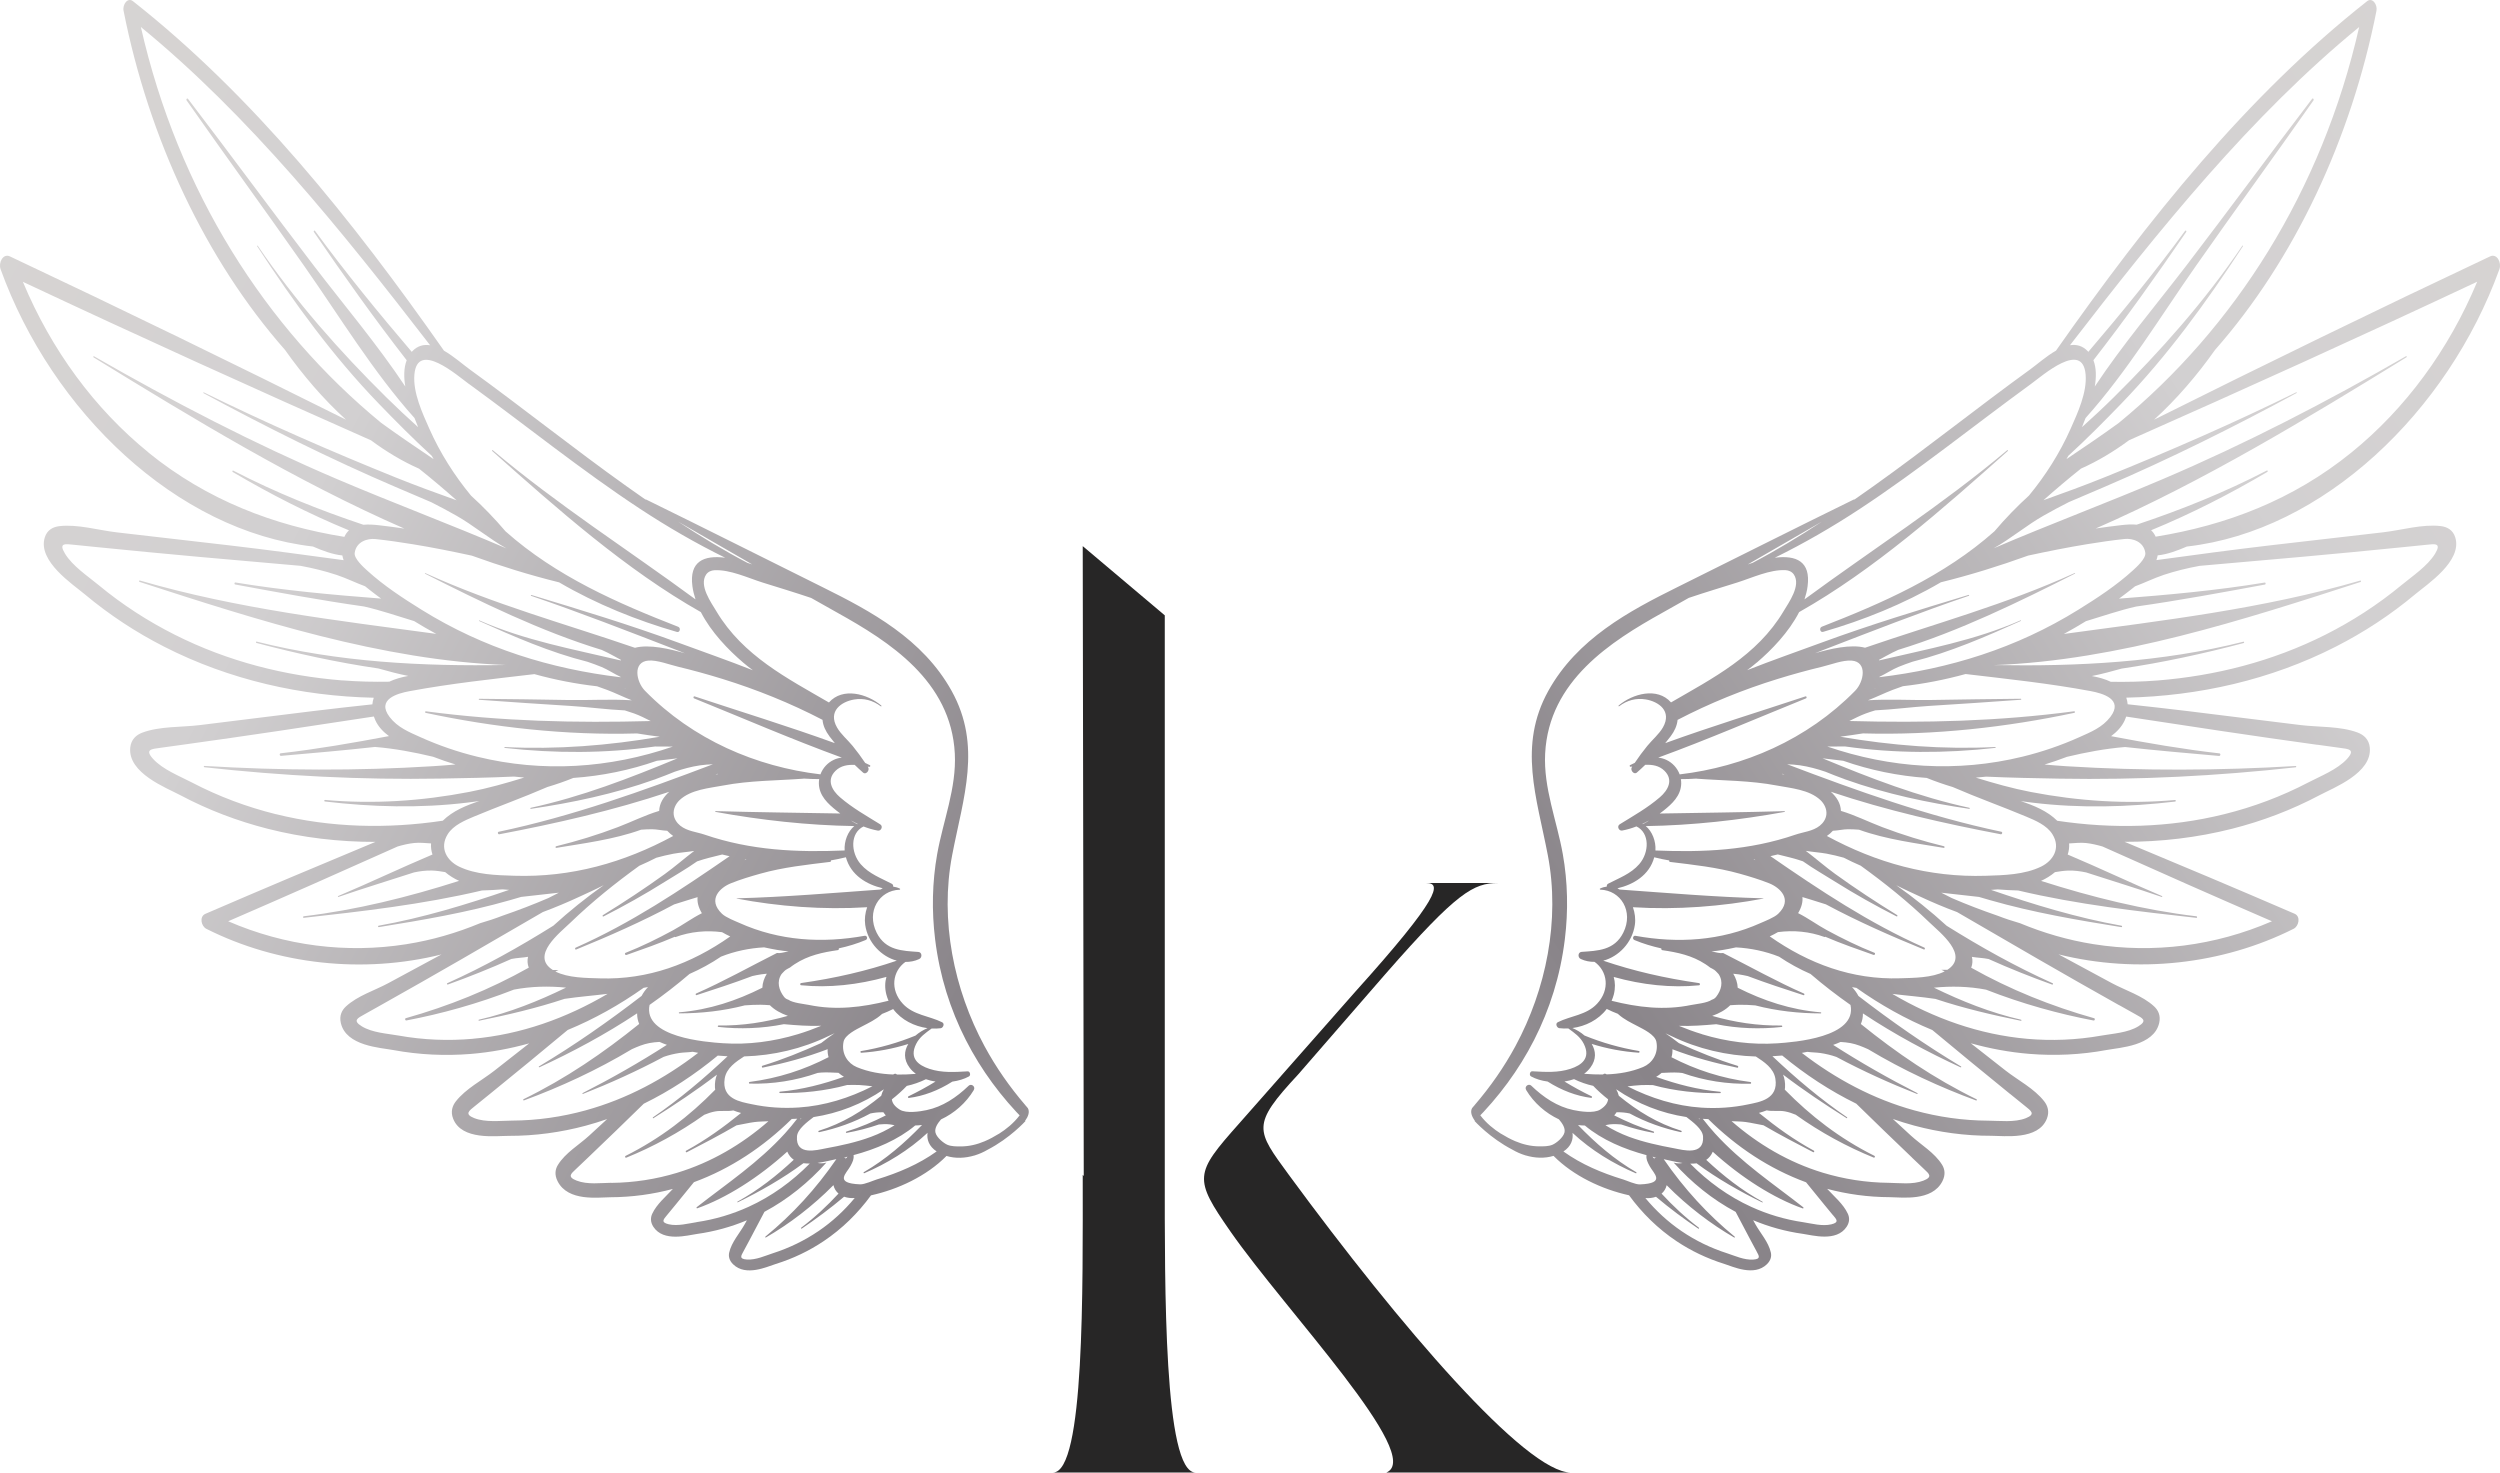 <?xml version="1.0" encoding="UTF-8"?><svg id="Layer_1" xmlns="http://www.w3.org/2000/svg" xmlns:xlink="http://www.w3.org/1999/xlink" viewBox="0 0 756.24 445.44"><defs><style>.cls-1{fill:url(#_езымянный_градиент_150);}.cls-2{fill:url(#_езымянный_градиент_150-2);}.cls-3{fill:#272626;}</style><linearGradient id="_езымянный_градиент_150" x1="-168.29" y1="35.74" x2="672.76" y2="479.55" gradientTransform="matrix(1, 0, 0, 1, 0, 0)" gradientUnits="userSpaceOnUse"><stop offset="0" stop-color="#ddd9d5"/><stop offset=".3" stop-color="#d2d0d1"/><stop offset=".56" stop-color="#898489"/><stop offset=".82" stop-color="#d9d9d8"/><stop offset="1" stop-color="#959097"/></linearGradient><linearGradient id="_езымянный_градиент_150-2" x1="927.6" y1="-.14" x2="124.73" y2="525.72" xlink:href="#_езымянный_градиент_150"/></defs><path class="cls-1" d="M310.15,339.12l-1.71-1.74c-1.83,2.43-4.16,4.26-6.27,5.59-.03,.01-.06,.02-.1,.04-1.34,.83-2.7,1.57-4.09,2.16l-.08,.04c-2.34,.99-4.77,1.59-7.38,1.58-1.22,0-2.72,0-3.88-.47-1.23-.51-3.36-2.27-3.68-3.77-.27-1.3,.62-2.69,1.69-3.93,4.03-1.87,7.6-5.01,9.9-8.85,.66-1.1-.74-2.1-1.53-1.34-3.72,3.58-7.88,6.35-12.75,7.38-2.01,.43-6.15,1.06-8.08-.14-1.62-1.01-2.3-2.07-2.4-3.12,1.59-1.24,3.1-2.6,4.51-4.07,1.96-.43,3.9-1.1,5.79-2.02,.93,.33,1.91,.56,2.9,.71-2.62,1.6-5.32,3.08-8.22,4.48-.21,.1-.11,.51,.11,.48,4.48-.54,9.07-2.31,13.19-4.94,1.86-.26,3.61-.79,5.02-1.56,.66-.36,.35-1.59-.37-1.55-3.94,.21-7.74,.51-11.59-.76-3.25-1.07-6.19-3.15-4-7.53,1.06-2.12,2.86-3.34,4.64-4.63,.01,0,.01-.03,.02-.04,.94,.05,1.87,.03,2.76-.08,.73-.09,1.32-1.37,.44-1.81-3.89-1.94-8.66-2.13-11.87-5.58-3.98-4.27-3.15-9.87,.76-12.67,1.41,.02,2.82-.24,4.16-.86,1-.46,.9-2.08-.25-2.16-4.81-.35-9.89-.41-12.59-5.79-3.23-6.43,.76-12.85,6.94-13.03,.14,0,.23-.26,.08-.33-.69-.34-1.36-.52-2.03-.6,.02-.35-.09-.7-.4-.86-3.23-1.69-6.87-2.99-9.42-5.92-3.09-3.56-3.21-9.48,.84-11.42,1.41,.55,2.86,.98,4.33,1.25,.97,.18,1.7-1.29,.72-1.9-4.14-2.57-8.4-4.94-12.17-8.2-2.43-2.1-4.17-5.21-1.34-7.99,1.6-1.57,3.69-1.89,5.8-1.79,.84,.81,1.68,1.59,2.54,2.34,.86,.75,2.11-.71,1.5-1.67-.03-.05-.07-.1-.11-.16,.17,.03,.33,.05,.49,.08,.24,.04,.45-.35,.18-.49-.47-.24-.95-.47-1.43-.7-1.2-1.78-2.46-3.5-3.8-5.14-1.46-1.79-3.56-3.54-4.72-5.58-2.82-4.94,1.3-7.8,5.17-8.46,2.9-.49,5.66,.23,8.09,2.07,.13,.1,.25-.13,.13-.24-4.26-3.57-11.67-5.64-15.84-.93-12.44-7.24-26.01-14.08-34.04-27.58-1.57-2.64-5.36-7.81-3.1-11.13,.58-.85,1.56-1.25,2.51-1.3,4.75-.23,10.07,2.31,14.58,3.73,4.88,1.53,9.81,3.01,14.68,4.66,2.66,1.5,5.31,3,7.97,4.49,15.58,8.68,34.34,20.55,35.48,42.58,.54,10.44-3.55,20.37-5.34,30.43-1.51,8.5-1.67,17.16-.62,25.74,2.7,22.13,12.99,40.76,27.2,54.96,.97-1.34,1.49-2.72,.86-3.86-.22-.26-.44-.52-.66-.78-.05-.04-.09-.08-.14-.12h.04c-4.68-5.45-8.87-11.4-12.37-17.89-9.23-17.09-13.56-38.03-9.77-57.77,3.36-17.48,9.06-33.03-.16-49.66-8.72-15.73-24.38-24.11-38.93-31.33-17.81-8.84-35.59-17.8-53.44-26.54-.09-.05-.18-.05-.27-.03-1.94-1.35-3.87-2.71-5.78-4.07-16.01-11.41-31.46-23.78-47.4-35.32-2.05-1.48-4.83-3.97-7.75-5.63C106.45,66.35,76.43,28.89,40.22,.36c-1.61-1.27-3.22,1.04-2.84,2.91,7.65,38.63,24.79,75.28,48.84,102.58,5.39,7.63,11.59,14.88,18.44,21.1C70.91,110.12,37.04,93.61,3,77.56c-2.1-.99-3.53,1.92-2.82,3.88,15.57,43.08,53.26,79.19,94.49,83.88,2.91,1.27,5.96,2.41,8.89,2.7,.09,.49,.22,.97,.38,1.43-11.48-1.57-22.97-3.12-34.48-4.47-11.37-1.34-22.74-2.63-34.11-3.94-5.49-.63-11.91-2.54-17.41-1.88-1.9,.23-3.69,1.13-4.4,3.43-2.2,7.16,8.48,14.14,12.14,17.21,7.48,6.26,15.57,11.54,24,15.83,19.68,10.03,41.47,14.96,63.38,15.43-.22,.64-.36,1.31-.42,2-6.05,.65-12.09,1.32-18.13,2.06-11.36,1.38-22.72,2.8-34.08,4.22-5.48,.68-12.13,.3-17.38,2.28-1.81,.68-3.39,2.02-3.65,4.51-.79,7.73,10.97,12.19,15.13,14.4,8.49,4.51,17.41,7.87,26.46,10.17,10.65,2.71,21.59,3.98,32.57,3.97-17.17,7.14-34.32,14.37-51.41,21.75-1.95,.84-1.29,3.76,.28,4.55,21.56,10.85,47.42,13.66,71.12,7.74-5.36,2.89-10.72,5.78-16.08,8.68-4.06,2.2-9.32,3.8-12.83,7.06-1.21,1.12-2.06,2.76-1.54,5,1.59,6.99,12,7.46,15.85,8.18,7.88,1.46,15.76,1.8,23.44,1.18,6-.49,11.9-1.59,17.69-3.2-3.51,2.76-7.03,5.51-10.54,8.27-3.69,2.9-8.66,5.44-11.66,9.29-1.03,1.33-1.64,3.09-.81,5.22,2.57,6.61,12.91,5.19,16.82,5.2,7.99,.02,15.81-1.07,23.3-3.08,2.18-.59,4.34-1.26,6.47-2-1.82,1.67-3.64,3.34-5.45,5.02-3,2.76-7.2,5.19-9.45,8.85-.78,1.26-1.11,2.93-.09,4.94,3.15,6.24,12.38,4.85,15.93,4.84,6.58-.02,12.93-.91,18.94-2.52-2.12,2.32-4.88,4.58-6.24,7.5-.51,1.1-.63,2.48,.35,3.98,3.07,4.66,10.35,2.54,13.21,2.14,5.31-.74,10.36-2.16,15.07-4.13-.23,.41-.46,.83-.69,1.24-1.49,2.67-3.95,5.36-4.66,8.5-.25,1.08-.06,2.36,1.19,3.58,3.89,3.78,10.28,.7,12.88-.1,5.31-1.65,10.14-3.99,14.44-6.87,5.64-3.76,10.42-8.48,14.38-13.89,8.12-1.79,16.79-5.8,22.84-11.92,2.7,.83,5.67,.69,8.47-.15v.02s.1-.04,.15-.06c1.32-.41,2.59-.97,3.78-1.67,6.87-3.54,11.48-8.69,11.48-8.69Zm-39.54,1.27c-2.23,1.38-4.61,2.56-7.15,3.5-4.44,1.65-9.08,2.64-13.72,3.49-2.54,.47-9.11,2.38-8.66-3.62,.16-2.2,3.08-4.36,5.02-5.85,7.5-1.14,14.76-3.94,21.26-8.4-.35,.58-.62,1.24-.8,1.96-5.63,4.62-11.63,8.33-18.88,10.59-.24,.08-.14,.47,.1,.42,5.22-1.11,10.55-2.96,15.48-5.65,1.19-.26,2.39-.38,3.61-.37,.13,0,.25,0,.37,.01,.21,.33,.44,.65,.71,.94-3.81,1.92-7.72,3.6-11.93,4.89-.21,.07-.17,.43,.06,.39,3.26-.59,6.56-1.43,9.78-2.54,1.09-.12,2.19-.15,3.29-.03,.47,.05,.96,.16,1.46,.28Zm-15.4,9.78c.38-.08,.76-.18,1.14-.27-.21,.26-.43,.51-.66,.77,.06-.15,.11-.3,.17-.45-.22,0-.43-.03-.65-.05Zm-88.02-56.78c-6.82-4.32,2.22-11.26,5.41-14.34,6.55-6.32,13.55-11.92,20.79-17.16,1.74-.76,3.46-1.57,5.15-2.43,1.7-.46,3.41-.89,5.15-1.21,2.03-.37,4.2-.51,6.31-.85-3.01,2.28-5.91,4.83-8.88,6.98-6.11,4.4-12.37,8.53-18.74,12.45-.22,.13-.07,.51,.16,.4,6.34-3.24,12.56-6.71,18.63-10.53,3.09-1.95,6.53-3.89,9.7-6.14,2.48-.87,5.04-1.43,7.6-2.08,.74,.19,1.49,.35,2.23,.52-14.97,10.33-29.9,20.29-46.56,27.66-.31,.14-.18,.7,.14,.57,9.9-4.04,19.94-8.46,29.64-13.65,1.65-.53,3.3-1.04,4.95-1.55,.71-.22,1.43-.43,2.15-.65-.16,1.44,.22,3.06,1.3,4.86-2.99,1.49-5.83,3.59-8.74,5.17-4.68,2.54-9.45,4.88-14.35,6.82-.39,.15-.12,.78,.26,.65,4.92-1.73,9.82-3.45,14.64-5.51,.03,.07,.11,.12,.2,.09,4.57-1.67,9.35-2.1,14.09-1.48,.79,.47,1.63,.89,2.48,1.29-11.81,8.3-24.92,13.15-39.41,12.68-4.14-.13-9.65-.11-13.49-2.08,.32-.16,.65-.3,.97-.46-.59,.02-1.19,0-1.78,0Zm24.01-81.55c-6.41-.41-13.04,.02-19.27-.09-8.99-.16-17.97-.3-26.96-.37-.17,0-.2,.28-.03,.3,9.31,.68,18.62,1.29,27.93,1.88,5.24,.33,10.72,1.08,16.13,1.33,.96,.29,1.92,.6,2.86,.94,1.7,.62,3.34,1.45,4.98,2.28-22.66,.61-45.05,.11-68.04-2.95-.24-.03-.29,.42-.06,.47,20.64,4.4,42.46,6.85,63.96,6.23,2.3,.35,4.6,.73,6.89,1-15.52,2.67-31.18,3.9-46.89,3.12-.15,0-.17,.24-.03,.26,15.2,1.69,30.38,1.7,45.47-.43,1.8,.02,3.6,.05,5.4,.03-19.15,6.57-39.3,7.92-59.14,3.07-5.86-1.43-11.63-3.4-17.2-5.91-3.42-1.54-6.92-2.93-9.35-6.12-4.04-5.33,2.33-7.12,6-7.8,12.54-2.34,25.17-3.67,37.8-5.16,6.25,1.73,12.6,2.96,18.96,3.68,1.05,.35,2.09,.72,3.12,1.12,2.52,.96,4.95,2.18,7.46,3.14Zm-2.24-3.6c.05,0,.1,0,.15,0,.02,.03,.03,.05,.05,.08-.07-.03-.13-.05-.2-.08Zm-15.51,27.08c8.57-.6,17.07-2.33,25.25-5.19,2.08-.26,4.17-.48,6.26-.74-14.54,6.02-29.03,11.63-44.42,14.97-.18,.04-.14,.34,.04,.31,12.45-1.83,25.24-4.51,37.44-8.88,.02,0,.04,.01,.06,0,.13-.06,.26-.11,.39-.17,1.89-.69,3.77-1.41,5.63-2.18,2.5-.85,5.04-1.54,7.67-1.93,1.29-.19,2.59-.27,3.89-.32-21.3,8.07-42.47,15.71-64.8,20.41-.45,.09-.26,.85,.19,.76,17.13-3.26,34.54-7.2,51.4-12.85-1.75,1.55-2.98,3.49-3.05,5.78-4.25,1.27-8.35,3.33-12.5,4.91-6.14,2.34-12.35,4.24-18.68,5.79-.28,.07-.21,.54,.07,.49,8.08-1.36,17.38-2.51,25.64-5.5,1.09-.09,2.18-.14,3.29-.14,1.48,0,3.08,.41,4.61,.46,.55,.6,1.16,1.12,1.81,1.58-14.94,8.09-30.9,12.58-48.06,12.03-5.46-.17-11.65-.31-16.74-2.78-3.59-1.74-6.02-5.57-3.41-9.78,1.71-2.75,5.28-4.22,7.94-5.34,7.32-3.07,14.87-5.75,22.2-8.94,2.68-.8,5.32-1.71,7.89-2.76Zm23.04,68.66c4.17-2.93,8.22-6.05,12.09-9.37,3.31-1.45,6.5-3.19,9.52-5.23,4.18-1.66,8.61-2.57,13.03-2.81,1.45,.32,2.83,.58,4.06,.79,1.11,.19,2.23,.33,3.36,.44-.48,.1-.96,.18-1.43,.28-.04,0-.07,.03-.11,.03-.17,.03-.34,.06-.51,.1-.54,.12-1.02,.12-1.47,.06-8.15,4.11-16.2,8.63-24.47,12.27-.24,.1-.12,.57,.13,.49,5.51-1.79,11.23-3.64,16.88-5.78,.89-.2,1.79-.38,2.7-.52,.55-.08,1.12-.13,1.69-.19-.79,1.32-1.31,2.77-1.35,4.24-7.79,3.92-15.99,6.67-25.13,7.44-.18,.02-.18,.32,0,.32,6.6,0,13.32-.74,19.81-2.42,1.6-.14,3.21-.18,4.8-.19,.91,0,1.85,.09,2.79,.14,1.44,1.45,3.35,2.48,5.45,3.22-6.76,1.93-13.66,3.01-21,2.92-.24,0-.29,.4-.04,.43,6.51,.72,13.26,.49,19.82-.83,3.71,.33,7.55,.63,11.31,.49-2.31,.95-4.66,1.81-7.04,2.53-7.39,2.24-15.07,3.26-22.72,2.74-5.02-.34-24.23-1.76-22.17-11.61Zm28.63,15.58c8.78-.26,17.52-2.28,25.57-6.19,.58-.28,1.17-.55,1.77-.82-1.38,.92-2.74,1.94-4.05,2.96-5.77,2.61-11.62,5-17.76,6.87-.31,.09-.25,.63,.08,.57,6.51-1.32,13.19-3.1,19.63-5.58-.05,.76,.03,1.56,.28,2.42-7.39,3.82-15.22,6.37-23.88,7.49-.29,.04-.3,.51,0,.51,6.95,.19,13.95-.9,20.59-3.24,.36-.04,.72-.08,1.09-.11,1.73-.12,3.46,.03,5.19,.08,.51,.44,1.06,.84,1.65,1.2-6.21,2.21-12.54,3.87-19.38,4.51-.21,.02-.2,.41,0,.41,6.65,.09,13.64-.61,20.34-2.43,1.22-.03,2.44-.04,3.67,0,1.33,.05,2.67,.26,4,.38-7.05,3.58-14.56,5.92-22.33,6.42-4.75,.31-9.53,0-14.2-1-3.28-.7-9.18-1.51-8.16-7.78,.52-3.18,3.43-5.08,5.9-6.69Zm17.35,18.78c-.15,.09-.29,.18-.44,.27,.04-.08,.07-.16,.11-.24,.11,0,.22-.02,.33-.03Zm38.12-27.34c-1.24,.51-2.54,1.29-3.67,2.27-5.28,2.16-10.75,3.73-16.48,4.68-.26,.04-.19,.52,.06,.51,4.87-.32,9.63-1.22,14.25-2.66-1.26,2.11-1.51,4.63,.43,7.21,.53,.7,1.16,1.31,1.86,1.83-1.9,.15-3.81,.24-5.72,.21-.23-.26-.58-.36-.98-.11-.05,.03-.09,.06-.14,.09-3.74-.14-7.45-.75-11.02-2.23-2.68-1.11-4.75-4.02-4.01-7.68,.43-2.1,3.92-3.76,5.56-4.62,2.12-1.12,4.12-2.02,5.96-3.67,.03-.03,.05-.06,.07-.1,1.16-.44,2.3-.94,3.42-1.5,2.48,3.32,6.46,5.26,10.39,5.78Zm-13.59-42.29c-.23,.11-.45,.24-.66,.37-14.47,1.04-28.92,2.28-43.49,2.66-.04,0-.05,.07,0,.08,12.52,2.37,26.15,3.46,39.46,2.61-.6,1.71-.84,3.57-.59,5.34,.77,5.39,4.9,9.6,9.56,10.83-9.26,3.14-18.56,5.28-28.94,6.77-.38,.05-.39,.63,0,.67,8.34,.84,17.24-.13,25.8-2.53-.46,1.59-.52,3.4-.02,5.34,.17,.66,.4,1.28,.66,1.87-7.95,2-15.94,2.96-24.09,1.27-1.35-.28-4.85-.59-6.24-1.59-.47-.14-.92-.38-1.3-.88-1.53-1.99-2.27-4.52-.77-6.82,.13-.19,.3-.32,.45-.49,.03-.04,.07-.07,.1-.11,.24-.26,.48-.51,.76-.71,.17-.12,.35-.22,.53-.32,.21-.12,.41-.25,.64-.34,.02,0,.03,0,.05-.01,.48-.37,.96-.74,1.47-1.06,4.1-2.68,8.46-3.58,13.08-4.25,.23-.03,.36-.33,.27-.53,2.77-.6,5.5-1.42,8.14-2.53,.72-.3,.44-1.41-.31-1.28-12.81,2.31-25.76,1.58-37.91-3.89-1.12-.5-4.07-1.63-5.25-2.76-4.55-4.37-.49-7.95,2.67-9.22,2.9-1.17,5.92-2.07,8.91-2.91,6.96-1.96,14.01-2.7,21.12-3.57,.24-.03,.31-.27,.24-.45,1.53-.26,3.04-.58,4.54-.95,1.47,5.45,6.35,8.28,11.14,9.38Zm-41.81-8.5c.12-.09,.24-.18,.35-.27,.08,.01,.17,.03,.25,.04-.2,.07-.4,.15-.61,.22Zm34.26-10.98s-.1,.05-.15,.08c-.48-.25-.96-.51-1.44-.8-.15-.09-.28-.2-.42-.3,.66,.37,1.33,.71,2.01,1.03Zm-6.46-4.06c.39,.31,.8,.62,1.2,.91-12.58-.23-25.17-.36-37.74-.72-.12,0-.15,.21-.03,.23,13.69,2.49,27.9,4.08,42,4.29-1.95,1.61-3.11,4.57-2.92,7.38-14.41,.6-28.34,.01-42.33-4.78-2.43-.83-5.28-1.03-7.38-2.71-1.01-.81-1.85-2.01-2-3.39-.18-1.66,.65-3.3,1.8-4.37,3.38-3.17,8.94-3.6,13.11-4.39,8.14-1.55,16.16-1.47,24.34-2.08,.02,0,.04-.02,.06-.03,1.56,.1,3.13,.16,4.7,.16-.07,.45-.11,.9-.1,1.37,.1,3.71,2.83,6.16,5.3,8.13Zm-36.53-10.84c.25-.1,.51-.2,.76-.31-.09,.08-.17,.15-.25,.23-.17,.03-.34,.05-.51,.08Zm34.4-11.65c.54,.72,1.11,1.42,1.68,2.12-14.05-5.1-28.37-9.48-42.43-14.15-.35-.12-.49,.47-.15,.61,14.79,5.98,29.64,12.43,44.69,17.91-.83,.09-1.65,.3-2.46,.69-1.8,.84-3.29,2.42-4.01,4.38-19.35-2.29-38.52-10.44-53.08-25.29-2.69-2.75-3.79-8.78,1.07-9.13,2.68-.19,6.22,1.21,8.86,1.84,4.53,1.09,9.04,2.33,13.5,3.71,10.3,3.19,20.57,7.32,30.28,12.38,.14,1.75,.95,3.45,2.06,4.92Zm-23.32-51.95c-.49-.16-.97-.32-1.45-.47-7.17-3.75-14.16-8-20.99-12.49,7.47,4.34,14.95,8.66,22.44,12.96Zm-85.61-54.54c17.24,12.55,33.96,26.07,51.7,37.74,8.44,5.55,16.97,10.47,25.74,14.78-6.47-.83-10.92,1.09-9.92,8.63,.18,1.34,.51,2.66,.94,3.97-20.48-15.07-41.67-28.55-61.34-45.14-.13-.11-.3,.14-.17,.25,19.78,17.58,40.48,35.94,63.13,48.74,3.12,6.09,8.35,11.47,12.78,15.25,.96,.82,1.94,1.59,2.95,2.34-7.5-2.96-15.11-5.61-22.55-8.35-14.69-5.4-29.53-9.9-44.44-14.42-.15-.05-.24,.21-.09,.26,14.7,5,29.26,10.69,43.79,16.3,.91,.35,1.82,.72,2.73,1.08-4.44-1.29-10.82-2.82-15.11-1.66-21.22-7.3-42.65-13.11-63.43-22.6-.09-.04-.16,.14-.07,.18,16.88,8.53,35.03,17.44,53.45,23.06,.6,.28,1.19,.55,1.78,.84,1.35,.66,2.68,1.47,4.04,2.18-.02,.06-.04,.11-.06,.17-14.48-3.43-28.83-5.99-42.78-12.12-.11-.05-.17,.14-.06,.18,10.43,4.68,21.5,9.52,32.75,12.33,1.44,.49,2.88,1,4.3,1.59,1.86,.77,3.77,2.07,5.72,2.98,0,.04,.02,.08,.03,.12-21.05-2.51-41.38-8.71-60.23-20.43-5.65-3.51-11.45-7.3-16.48-11.89-1.01-.92-3.96-3.56-3.74-5.27,.44-3.44,3.87-4.47,6.24-4.22,3.79,.4,7.57,.96,11.34,1.57,5.99,.97,11.92,2.17,17.85,3.45,8.74,3.16,17.55,5.89,26.41,8.08,11.36,6.64,23.62,11.53,35.63,15,.91,.26,1.26-1.22,.39-1.56-18.3-7.13-36.93-15.27-52.23-28.87-3.32-3.91-6.8-7.5-10.44-10.81-5-6.06-9.32-12.83-12.61-20.24-2.08-4.69-4.98-10.91-4.52-16.36,.87-10.43,12.96,.26,16.58,2.89ZM42.61,8.17c32.76,26.83,60.5,61.26,87.5,96.27-1.92-.31-3.78,.12-5.39,1.81-.06,.06-.1,.13-.16,.19-10.08-11.82-19.95-23.87-29.27-36.6-.19-.26-.53,.06-.35,.33,8.97,13.1,18.27,26.2,28.08,38.8-.92,2.38-.88,5.2-.42,7.95-8.5-12.78-18.4-24.44-27.65-36.52-12.81-16.72-25.29-33.75-38.08-50.49-.25-.33-.66,.14-.42,.47,11.73,16.74,23.75,33.22,35.48,49.95,10.88,15.53,20.95,32.18,33.46,46.13,.35,.93,.71,1.85,1.09,2.76-3.26-2.93-6.47-5.93-9.61-9.02-14.01-13.84-27.6-29.14-38.9-45.86-.09-.13-.26,.03-.18,.16,11.17,17.09,22.83,33.13,36.73,47.54,5.08,5.27,10.46,10.69,16.08,15.84,.19,.34,.38,.68,.57,1.01-5.42-3.64-10.7-7.24-15.83-10.95C80.34,99.22,53.89,57.83,42.61,8.17Zm2.33,128.72c-16.31-13.23-29.41-31.01-38.02-51.64,34.96,16.43,70.07,32.35,105.31,47.95,4.62,3.43,9.48,6.34,14.54,8.58,3.86,3.07,7.64,6.27,11.35,9.56-6.23-2.22-12.44-4.5-18.58-6.97-19.52-7.88-38.89-16.33-57.89-25.68-.14-.07-.21,.17-.08,.24,19.04,10.29,38.34,19.92,58.09,28.38,3.58,1.53,7.18,3.08,10.8,4.61,2.58,1.3,5.13,2.67,7.65,4.1,5,2.83,9.92,6.97,15.06,9.86-16.94-7.27-34.21-13.7-51.14-20.92-25.13-10.71-49.66-23.42-73.58-37.18-.18-.1-.34,.2-.16,.31,29.83,18.35,61.4,37.56,94.03,51.81-2.56-.38-5.12-.72-7.67-1.01-1.55-.18-3.19-.3-4.73-.15-13.36-4.47-26.5-9.72-39.37-16.38-.24-.13-.37,.29-.15,.42,11.25,6.63,23.04,12.67,35.16,17.65-.56,.51-1.03,1.16-1.39,1.97-21.3-3.42-41.52-11.1-59.24-25.48Zm58.62,68.94c-17.38-1.39-34.6-5.73-50.62-13.79-8.12-4.08-15.91-9.09-23.13-15.07-3.18-2.63-7.88-5.74-10.16-9.51-2.03-3.36,.16-2.92,2.74-2.66l6.83,.69c20.55,2.08,41.11,3.89,61.68,5.67,3.7,.68,7.36,1.57,10.98,2.77,2.88,.96,5.69,2.36,8.55,3.41,.43,.35,.86,.69,1.28,1.02,1.17,.93,2.37,1.82,3.57,2.71-14.72-1.13-29.43-2.46-44.07-4.87-.35-.06-.4,.55-.06,.61,12.91,2.39,25.91,4.8,38.97,6.65,5.15,1.17,10.1,2.9,15.16,4.42,2.19,1.36,4.42,2.64,6.68,3.87-30.04-4.09-60.06-7.54-89.66-16.15-.24-.07-.34,.34-.1,.42,35.51,11.51,73.36,23.74,110.84,25.14h0c-25.3,.43-50.54-.82-75.42-7.08-.23-.06-.27,.35-.04,.41,12.13,3.21,24.48,5.91,36.92,7.73,2.96,.84,5.98,1.65,9,2.25-2.06,.37-4.02,.92-5.74,1.74-4.71,.08-9.44-.02-14.2-.4Zm-20.07,40.47c-8.71-2.16-17.27-5.33-25.46-9.61-3.61-1.89-8.79-3.89-11.73-7.13-2.62-2.89-.4-2.98,2.17-3.34l6.81-.94c19.29-2.67,38.56-5.58,57.81-8.54,.13,.39,.27,.77,.45,1.15,.9,1.95,2.38,3.5,4.12,4.78-10.87,2.05-21.76,3.95-32.76,5.2-.45,.05-.34,.82,.11,.78,9.38-.83,18.91-1.64,28.43-2.7,6,.5,11.77,1.58,17.58,2.97,2.23,.86,4.49,1.64,6.77,2.33-2.25,.2-4.5,.38-6.76,.52-23.06,1.44-46.15,1.32-69.21-.08-.23-.01-.22,.37,0,.4,23.72,2.62,47.52,3.85,71.36,3.43,7.31-.13,14.78-.26,22.28-.61,1.04,.12,2.08,.22,3.12,.3-5.47,1.69-10.98,3.25-16.63,4.34-14.37,2.78-29.09,3.74-43.63,2.43-.27-.02-.32,.44-.05,.47,14.36,1.69,28.69,2.08,43.07,.34,1.21-.15,2.43-.31,3.65-.47-4,1.33-8.03,2.97-11.04,5.94-16.74,2.5-33.84,2.15-50.48-1.98Zm39.5,39.31c-18.2,2.88-36.8,.51-53.97-6.93,17.14-7.42,34.23-14.98,51.28-22.63,1.65-.48,3.31-.87,5.01-1.05,1.69-.18,3.39,.05,5.08,.13-.09,1.16,.07,2.29,.43,3.36-9.57,4.04-18.97,8.54-28.54,12.57-.15,.06-.04,.3,.1,.25,7.58-2.61,15.24-4.93,22.86-7.41,1.77-.37,3.55-.62,5.47-.56,1.33,.04,2.64,.24,3.95,.47,1.26,1.07,2.71,1.97,4.22,2.65-15.38,4.91-31.12,8.82-47,10.71-.27,.03-.27,.51,0,.47,17.34-1.93,35.92-4.02,53.92-8.28,2.08-.07,4.15-.15,6.2-.33,.67,.05,1.34,.11,2.01,.15-12.92,4.45-26.13,8.46-39.49,10.84-.25,.04-.19,.47,.06,.43,13.35-2.15,26.58-4.4,39.67-8.15,1.12-.32,2.26-.65,3.4-.99,3.8-.48,7.62-.81,11.41-1.28-1.05,.54-2.1,1.07-3.15,1.61-4.57,1.97-9.2,3.74-13.89,5.35-2.24,.87-4.5,1.61-6.78,2.27-7.12,2.95-14.53,5.12-22.24,6.34Zm20.07,28.62c-7.38,.65-14.93,.38-22.51-.98-3.34-.6-7.93-.83-11.14-2.81-2.86-1.76-1.16-2.49,.73-3.55l5.01-2.81c16.44-9.21,32.75-18.69,49.06-28.19,3.75-1.4,7.45-2.95,11.1-4.65,2.34-1.09,4.86-2.21,7.31-3.48-5.29,3.76-10.4,7.85-15.24,12.26-10.31,6.44-20.88,12.37-32.07,17.39-.24,.11-.07,.48,.16,.4,6.4-2.3,12.84-4.87,19.22-7.73,1.64-.33,3.39-.37,5.04-.65-.25,1.06-.21,2.16,.22,3.28-11.83,6.66-24.31,11.65-37.18,15.28-.4,.11-.23,.76,.17,.69,10.39-1.97,21.56-5.04,32.52-9.33,5.28-1,10.48-1.11,15.76-.6-8.43,4.1-17.09,7.58-26.35,9.7-.18,.04-.13,.35,.04,.31,8.53-1.73,17.3-3.77,25.85-6.61,4.34-.65,8.71-.98,13.05-1.52-12.56,7.4-26.28,12.31-40.78,13.59Zm34.13,21.64c-7.19,1.98-14.68,3.07-22.35,3.11-3.38,.02-7.95,.61-11.4-.76-3.08-1.22-1.5-2.25,.22-3.64l4.55-3.68c7.89-6.38,15.71-12.85,23.52-19.34,8.01-3.3,15.7-7.6,22.96-12.75,.44-.08,.89-.14,1.33-.23-.75,.79-1.41,1.67-1.94,2.68-10.03,7.72-20.3,14.9-31.03,21.32-.15,.09-.05,.34,.11,.27,9.89-4.56,19.98-9.95,29.56-16.32,0,1.2,.22,2.26,.63,3.21-10.78,8.7-22.15,16.5-35,22.77-.18,.09-.05,.43,.13,.36,10.91-4.01,22.06-9.14,32.66-15.5,1.72-.78,3.44-1.49,5.3-1.85,1.01-.2,2.04-.28,3.06-.35,.73,.33,1.48,.63,2.23,.89-8.28,5.32-16.78,10.16-25.48,14.59-.15,.07-.05,.31,.1,.25,8.03-3.16,16.29-6.88,24.39-11.2,1.56-.55,3.17-.93,4.8-1.18,1.28-.19,2.68-.17,4.01-.36,.55,.11,1.1,.22,1.65,.32-10.26,7.9-21.64,13.98-34.03,17.39Zm7.69,21.92c-3.07,.03-7.15,.62-10.46-.66-2.95-1.14-1.64-2.12-.25-3.44l3.68-3.5c5.66-5.39,11.28-10.84,16.88-16.32,7.92-3.87,15.41-8.8,22.39-14.56,.99,.09,1.98,.16,2.97,.21-7.1,6.7-14.64,13.06-22.56,18.47-.14,.1-.04,.37,.11,.27,6.58-4.16,13.01-8.42,19.23-13.18-.45,1.15-.68,2.44-.6,3.88,.01,.23,.05,.45,.08,.67-7.8,7.96-16.61,14.78-27.13,20.03-.27,.14-.08,.66,.2,.54,8.05-3.26,16.1-7.61,23.62-12.98,1.04-.44,2.12-.79,3.25-1.01,1.78-.34,3.76,.05,5.54-.31,.76,.31,1.55,.56,2.34,.77-5.22,4.24-10.65,8.18-16.61,11.41-.27,.14-.08,.61,.19,.47,4.92-2.55,10.03-5.21,15.05-8.14,1.8-.29,3.59-.76,5.4-.99,1.4-.18,2.83-.17,4.25-.25-8.08,7.03-17.3,12.46-27.64,15.6-6.29,1.91-12.97,2.98-19.94,3.05Zm25.82,11.92c-2.46,.36-5.69,1.28-8.45,.62-2.47-.59-1.5-1.52-.5-2.74l2.65-3.22c1.85-2.24,3.68-4.51,5.51-6.77,11.07-4.06,21-10.66,29.59-19.12,.55-.01,1.1-.04,1.65-.07-1.17,1.51-2.39,2.99-3.68,4.41-8.13,8.94-17.48,15.11-26.7,22.33-.16,.12-.07,.43,.13,.36,8.74-3.07,18.56-9.28,27.24-17.15,.47,1.1,1.15,1.9,1.97,2.46-5.17,4.84-10.72,9.2-17.03,12.67-.11,.06-.03,.25,.08,.2,6.71-3.29,13.56-7.14,19.88-11.83,.62,.08,1.26,.12,1.92,.1-5.37,5.42-11.53,9.92-18.53,13.1-4.89,2.22-10.15,3.81-15.74,4.63Zm36.84,2.72c-4.11,2.79-8.72,5.06-13.8,6.69-2.24,.72-5.07,2.06-7.81,1.88-2.45-.16-1.74-1.16-1.06-2.42l1.8-3.35c1.54-2.87,3.06-5.77,4.57-8.66,7.05-3.77,13.32-8.84,18.75-14.9-.93,.28-1.83,.29-2.69,.11,2.04-.29,4.05-.8,5.7-1.15-6.15,8.95-13.31,16.77-21.46,23.43-.14,.12-.02,.37,.14,.27,6.99-4.05,14.11-9.42,20.43-15.83,.26,1.1,.81,1.94,1.54,2.55-3.45,3.72-7.15,7.21-11.29,10.32-.14,.11,.01,.38,.16,.28,4.28-2.9,8.64-6.11,12.82-9.65,1.03,.37,2.16,.48,3.21,.39-3.15,3.8-6.8,7.19-11,10.04Zm17.87-15.72c-1.32,.41-3.87,1.6-5.24,1.55-8.02-.33-4.08-3.34-2.9-5.56,.68-1.28,1.08-2.1,.93-3.29,6.65-1.77,13.43-4.59,18.64-8.96,.69-.01,1.39-.06,2.08-.15-5.3,5.47-10.93,10.38-17.62,14.27-.16,.09-.05,.4,.12,.33,6.76-2.88,13.47-6.93,19.16-12.23-.29,2.04,.44,4.11,2.75,5.63-5.49,3.93-11.59,6.47-17.92,8.42Z"/><path class="cls-2" d="M661.57,165.32c41.23-4.69,78.91-40.8,94.49-83.88,.71-1.96-.72-4.87-2.82-3.88-34.04,16.05-67.91,32.56-101.65,49.4,6.85-6.22,13.05-13.47,18.44-21.1,24.05-27.3,41.2-63.95,48.84-102.58,.37-1.88-1.24-4.18-2.84-2.91-36.21,28.52-66.24,65.99-94.1,105.7-2.92,1.66-5.7,4.15-7.75,5.63-15.94,11.53-31.39,23.91-47.4,35.32-1.91,1.36-3.84,2.72-5.78,4.07-.08-.02-.17-.02-.27,.03-17.85,8.74-35.63,17.7-53.44,26.54-14.55,7.22-30.21,15.6-38.93,31.33-9.21,16.63-3.51,32.18-.16,49.66,3.79,19.74-.54,40.68-9.77,57.77-3.5,6.49-7.7,12.44-12.37,17.88h.04c-.05,.04-.09,.08-.14,.12-.22,.26-.44,.52-.66,.78-.63,1.14-.11,2.53,.86,3.86,14.21-14.2,24.5-32.83,27.2-54.96,1.05-8.58,.89-17.24-.62-25.74-1.79-10.06-5.88-19.99-5.34-30.43,1.14-22.03,19.91-33.9,35.48-42.58,2.66-1.48,5.32-2.99,7.97-4.49,4.87-1.65,9.79-3.12,14.68-4.66,4.51-1.42,9.83-3.96,14.58-3.73,.95,.05,1.93,.45,2.51,1.3,2.26,3.32-1.53,8.49-3.1,11.13-8.02,13.5-21.59,20.35-34.04,27.58-4.17-4.71-11.58-2.64-15.84,.93-.12,.1,0,.34,.13,.24,2.42-1.84,5.19-2.56,8.09-2.07,3.87,.66,7.99,3.51,5.17,8.46-1.16,2.03-3.26,3.79-4.72,5.58-1.35,1.65-2.61,3.36-3.8,5.14-.49,.23-.96,.46-1.43,.7-.27,.14-.06,.53,.18,.49,.16-.03,.33-.05,.49-.08-.03,.05-.07,.1-.11,.16-.61,.97,.64,2.42,1.5,1.67,.86-.75,1.71-1.53,2.54-2.34,2.11-.1,4.2,.22,5.8,1.79,2.83,2.78,1.09,5.88-1.34,7.99-3.77,3.26-8.02,5.63-12.17,8.2-.98,.61-.26,2.08,.72,1.9,1.47-.27,2.92-.7,4.33-1.25,4.04,1.95,3.93,7.86,.84,11.42-2.55,2.94-6.19,4.23-9.42,5.92-.31,.16-.42,.51-.4,.86-.66,.08-1.34,.27-2.03,.6-.15,.07-.06,.33,.08,.33,6.19,.18,10.17,6.6,6.94,13.03-2.7,5.38-7.78,5.45-12.59,5.79-1.15,.08-1.26,1.7-.25,2.16,1.34,.62,2.75,.88,4.16,.86,3.91,2.81,4.75,8.4,.76,12.67-3.21,3.45-7.99,3.64-11.87,5.58-.88,.44-.29,1.71,.44,1.81,.89,.11,1.82,.14,2.76,.08,.01,.01,.01,.03,.02,.04,1.78,1.3,3.58,2.51,4.64,4.63,2.19,4.39-.75,6.46-4,7.53-3.85,1.26-7.65,.97-11.59,.76-.72-.04-1.03,1.19-.37,1.55,1.41,.78,3.16,1.31,5.02,1.56,4.12,2.62,8.71,4.4,13.19,4.94,.22,.03,.32-.38,.11-.48-2.9-1.39-5.6-2.88-8.22-4.48,1-.15,1.98-.38,2.9-.71,1.9,.92,3.83,1.59,5.79,2.02,1.41,1.47,2.92,2.83,4.51,4.07-.1,1.04-.78,2.11-2.4,3.12-1.93,1.2-6.07,.57-8.09,.14-4.87-1.03-9.03-3.8-12.75-7.38-.79-.76-2.19,.24-1.53,1.34,2.3,3.85,5.88,6.98,9.9,8.85,1.07,1.24,1.96,2.63,1.69,3.93-.32,1.5-2.45,3.26-3.68,3.77-1.16,.48-2.66,.47-3.88,.47-2.61,0-5.04-.59-7.38-1.58-.03-.01-.06-.03-.09-.04-1.39-.6-2.75-1.33-4.09-2.16-.03-.02-.06-.02-.1-.04-2.11-1.33-4.44-3.16-6.27-5.59l-1.71,1.74s4.62,5.15,11.48,8.69c1.19,.7,2.46,1.26,3.78,1.67,.05,.02,.11,.04,.16,.06v-.02c2.79,.84,5.76,.97,8.46,.15,6.05,6.11,14.72,10.13,22.84,11.92,3.96,5.41,8.74,10.13,14.38,13.89,4.3,2.87,9.13,5.21,14.44,6.87,2.59,.81,8.99,3.89,12.88,.1,1.25-1.22,1.44-2.49,1.19-3.58-.71-3.14-3.17-5.84-4.66-8.5-.23-.41-.46-.83-.69-1.24,4.71,1.97,9.76,3.39,15.07,4.13,2.85,.4,10.14,2.52,13.21-2.14,.99-1.5,.87-2.88,.35-3.98-1.36-2.92-4.12-5.18-6.24-7.5,6.02,1.61,12.36,2.5,18.94,2.52,3.55,.01,12.78,1.4,15.93-4.84,1.01-2.01,.68-3.68-.09-4.94-2.25-3.66-6.45-6.09-9.45-8.85-1.82-1.67-3.63-3.34-5.45-5.02,2.13,.74,4.29,1.41,6.47,2,7.49,2.01,15.31,3.1,23.3,3.08,3.91,0,14.25,1.41,16.82-5.2,.83-2.13,.22-3.89-.81-5.22-3-3.86-7.96-6.39-11.66-9.29-3.51-2.76-7.03-5.51-10.54-8.27,5.78,1.61,11.69,2.71,17.69,3.2,7.68,.63,15.56,.29,23.44-1.18,3.85-.72,14.26-1.19,15.85-8.18,.51-2.25-.33-3.88-1.54-5-3.51-3.26-8.77-4.87-12.83-7.06-5.36-2.9-10.72-5.78-16.08-8.68,23.7,5.92,49.56,3.1,71.12-7.74,1.56-.79,2.22-3.71,.28-4.55-17.1-7.38-34.24-14.61-51.41-21.75,10.98,.01,21.91-1.26,32.57-3.97,9.05-2.3,17.96-5.66,26.46-10.17,4.15-2.21,15.92-6.67,15.13-14.4-.25-2.49-1.84-3.82-3.65-4.51-5.25-1.98-11.89-1.6-17.38-2.28-11.36-1.41-22.72-2.84-34.08-4.22-6.04-.73-12.08-1.41-18.13-2.06-.06-.69-.2-1.36-.42-2,21.91-.47,43.7-5.4,63.38-15.43,8.42-4.29,16.52-9.57,24-15.83,3.66-3.06,14.34-10.05,12.14-17.21-.71-2.3-2.5-3.2-4.4-3.43-5.5-.66-11.93,1.25-17.41,1.88-11.37,1.31-22.74,2.6-34.11,3.94-11.51,1.35-22.99,2.9-34.48,4.47,.16-.46,.29-.94,.38-1.43,2.93-.3,5.98-1.44,8.89-2.7ZM713.64,8.17c-11.28,49.66-37.73,91.05-72.71,119.76-5.12,3.72-10.41,7.31-15.83,10.95,.19-.34,.38-.67,.57-1.01,5.62-5.15,10.99-10.57,16.08-15.84,13.9-14.41,25.56-30.45,36.73-47.54,.09-.13-.09-.3-.18-.16-11.3,16.73-24.89,32.02-38.9,45.86-3.13,3.1-6.35,6.09-9.61,9.02,.37-.91,.74-1.83,1.09-2.76,12.51-13.94,22.58-30.6,33.46-46.13,11.73-16.74,23.75-33.22,35.48-49.95,.23-.33-.17-.81-.42-.47-12.79,16.74-25.27,33.77-38.08,50.49-9.26,12.08-19.15,23.73-27.65,36.52,.46-2.75,.5-5.57-.42-7.95,9.81-12.6,19.11-25.7,28.08-38.8,.18-.26-.17-.58-.35-.33-9.32,12.73-19.19,24.78-29.27,36.6-.06-.06-.1-.13-.16-.19-1.62-1.69-3.47-2.11-5.39-1.81,27-35,54.74-69.44,87.5-96.27Zm-184.94,162.56c7.49-4.3,14.97-8.62,22.44-12.96-6.83,4.49-13.82,8.74-20.99,12.49-.48,.15-.96,.3-1.45,.47Zm2.75,29.68c4.43-3.78,9.66-9.16,12.78-15.25,22.65-12.8,43.35-31.16,63.13-48.74,.12-.11-.04-.36-.17-.25-19.67,16.59-40.86,30.07-61.34,45.14,.43-1.3,.77-2.63,.94-3.97,1-7.54-3.45-9.46-9.92-8.63,8.76-4.31,17.3-9.23,25.74-14.78,17.74-11.68,34.46-25.19,51.7-37.74,3.62-2.63,15.71-13.32,16.58-2.89,.46,5.45-2.44,11.67-4.52,16.36-3.29,7.41-7.61,14.18-12.61,20.24-3.64,3.31-7.12,6.9-10.44,10.81-15.3,13.6-33.93,21.74-52.23,28.87-.87,.34-.52,1.83,.39,1.56,12.01-3.47,24.27-8.36,35.63-15,8.86-2.19,17.67-4.92,26.41-8.08,5.92-1.28,11.86-2.47,17.85-3.45,3.77-.61,7.55-1.17,11.34-1.57,2.36-.25,5.79,.78,6.24,4.22,.22,1.72-2.73,4.35-3.74,5.27-5.02,4.59-10.83,8.38-16.48,11.89-18.86,11.72-39.18,17.92-60.23,20.43,0-.04,.02-.08,.03-.12,1.94-.91,3.86-2.21,5.72-2.98,1.42-.59,2.86-1.1,4.3-1.59,11.25-2.81,22.32-7.65,32.75-12.33,.11-.05,.04-.23-.06-.18-13.95,6.13-28.3,8.69-42.78,12.12-.02-.06-.04-.11-.06-.17,1.36-.7,2.7-1.52,4.04-2.18,.59-.29,1.19-.56,1.78-.84,18.42-5.63,36.57-14.53,53.45-23.06,.09-.05,.02-.22-.07-.18-20.77,9.49-42.21,15.3-63.43,22.6-4.29-1.16-10.67,.37-15.11,1.66,.91-.36,1.82-.73,2.73-1.08,14.53-5.6,29.09-11.3,43.79-16.3,.15-.05,.06-.3-.09-.26-14.91,4.52-29.75,9.02-44.44,14.42-7.44,2.73-15.05,5.39-22.55,8.35,1.01-.75,1.99-1.52,2.95-2.34Zm56.79,93.44c-3.84,1.97-9.35,1.94-13.49,2.08-14.48,.47-27.6-4.38-39.41-12.68,.86-.4,1.69-.83,2.48-1.29,4.74-.62,9.52-.19,14.09,1.48,.09,.03,.17-.01,.2-.09,4.82,2.07,9.72,3.78,14.64,5.51,.38,.13,.65-.49,.26-.65-4.9-1.94-9.67-4.29-14.35-6.82-2.92-1.58-5.75-3.68-8.74-5.17,1.07-1.81,1.46-3.42,1.3-4.86,.72,.22,1.45,.43,2.15,.65,1.65,.52,3.3,1.02,4.95,1.55,9.7,5.19,19.73,9.61,29.64,13.65,.32,.13,.45-.44,.14-.57-16.65-7.37-31.59-17.33-46.55-27.66,.75-.17,1.49-.33,2.23-.52,2.56,.65,5.12,1.21,7.6,2.08,3.18,2.25,6.61,4.19,9.7,6.14,6.08,3.82,12.29,7.3,18.63,10.53,.23,.12,.38-.26,.16-.4-6.36-3.91-12.63-8.04-18.74-12.45-2.98-2.15-5.88-4.7-8.88-6.98,2.11,.35,4.28,.49,6.31,.85,1.74,.32,3.45,.75,5.15,1.21,1.69,.86,3.41,1.68,5.15,2.43,7.24,5.23,14.25,10.84,20.79,17.16,3.19,3.08,12.22,10.02,5.41,14.34-.6,0-1.2,.01-1.78,0,.32,.16,.65,.3,.97,.46Zm-95.89,34.77c1.33-.13,2.67-.33,4-.38,1.23-.05,2.45-.04,3.67,0,6.7,1.82,13.68,2.52,20.34,2.43,.21,0,.22-.39,0-.41-6.83-.63-13.17-2.3-19.38-4.51,.59-.36,1.14-.75,1.65-1.2,1.73-.05,3.46-.2,5.19-.08,.36,.02,.72,.07,1.09,.11,6.64,2.33,13.63,3.43,20.59,3.24,.3,0,.28-.48,0-.51-8.67-1.11-16.49-3.67-23.88-7.49,.25-.86,.33-1.66,.28-2.42,6.44,2.47,13.12,4.25,19.63,5.58,.33,.07,.39-.47,.08-.57-6.14-1.88-11.99-4.27-17.76-6.87-1.31-1.02-2.67-2.04-4.05-2.96,.59,.27,1.19,.54,1.77,.82,8.05,3.91,16.79,5.93,25.57,6.19,2.47,1.61,5.38,3.51,5.9,6.69,1.02,6.27-4.88,7.09-8.16,7.78-4.67,.99-9.45,1.31-14.2,1-7.78-.51-15.28-2.85-22.33-6.42Zm21.87,9.99c-.14-.09-.29-.18-.44-.27,.11,0,.22,.02,.33,.03,.04,.08,.07,.16,.11,.24Zm.66-25.77c-2.38-.72-4.73-1.58-7.04-2.53,3.75,.14,7.59-.16,11.31-.49,6.56,1.32,13.3,1.55,19.82,.83,.25-.03,.2-.44-.04-.43-7.35,.09-14.24-.98-21-2.92,2.1-.74,4.01-1.77,5.45-3.22,.94-.05,1.88-.14,2.79-.14,1.59,0,3.2,.04,4.8,.19,6.5,1.68,13.22,2.42,19.81,2.42,.18,0,.18-.3,0-.32-9.14-.77-17.34-3.52-25.13-7.44-.05-1.48-.56-2.93-1.35-4.24,.57,.05,1.14,.1,1.69,.19,.9,.14,1.8,.32,2.7,.52,5.65,2.14,11.37,3.99,16.88,5.78,.25,.08,.37-.38,.13-.49-8.27-3.63-16.32-8.16-24.47-12.27-.45,.06-.94,.07-1.47-.06-.17-.03-.34-.06-.51-.1-.04,0-.07-.03-.11-.03-.47-.1-.96-.19-1.43-.28,1.12-.11,2.25-.26,3.36-.44,1.23-.21,2.61-.46,4.06-.79,4.42,.24,8.85,1.15,13.03,2.81,3.02,2.04,6.21,3.78,9.52,5.23,3.87,3.33,7.92,6.45,12.09,9.37,2.06,9.84-17.15,11.27-22.17,11.61-7.65,.51-15.33-.5-22.72-2.74Zm37.75-59.96c.66-.46,1.27-.98,1.81-1.58,1.53-.05,3.13-.46,4.61-.46,1.1,0,2.2,.06,3.29,.14,8.26,2.99,17.55,4.13,25.64,5.5,.28,.05,.34-.42,.07-.49-6.33-1.55-12.54-3.45-18.68-5.79-4.15-1.58-8.25-3.64-12.5-4.91-.07-2.29-1.31-4.22-3.05-5.78,16.86,5.66,34.27,9.59,51.4,12.85,.44,.08,.63-.67,.19-.76-22.33-4.7-43.51-12.34-64.8-20.41,1.3,.05,2.6,.13,3.89,.32,2.63,.39,5.17,1.08,7.67,1.93,1.86,.77,3.73,1.49,5.63,2.18,.13,.06,.26,.11,.39,.17,.02,0,.04,0,.06,0,12.19,4.37,24.98,7.05,37.44,8.88,.18,.03,.22-.27,.04-.31-15.39-3.34-29.89-8.95-44.42-14.97,2.08,.26,4.18,.48,6.26,.74,8.18,2.87,16.68,4.59,25.25,5.19,2.58,1.04,5.21,1.96,7.89,2.76,7.33,3.19,14.88,5.87,22.2,8.94,2.67,1.12,6.23,2.59,7.94,5.34,2.62,4.2,.18,8.03-3.41,9.78-5.08,2.47-11.27,2.61-16.74,2.78-17.17,.55-33.12-3.94-48.06-12.03Zm.08-27.05c1.79,.02,3.6-.02,5.4-.03,15.1,2.13,30.27,2.13,45.47,.43,.15-.02,.12-.26-.03-.26-15.71,.78-31.37-.45-46.89-3.12,2.29-.28,4.59-.66,6.89-1,21.5,.61,43.33-1.84,63.96-6.23,.23-.05,.18-.5-.06-.47-22.99,3.06-45.38,3.56-68.04,2.95,1.64-.82,3.28-1.65,4.98-2.28,.94-.34,1.89-.66,2.86-.94,5.41-.25,10.89-1,16.13-1.33,9.31-.59,18.63-1.2,27.93-1.88,.17-.01,.14-.3-.03-.3-8.99,.08-17.97,.22-26.96,.37-6.23,.11-12.86-.32-19.27,.09,2.51-.95,4.95-2.17,7.46-3.14,1.03-.39,2.07-.76,3.12-1.12,6.37-.72,12.71-1.96,18.96-3.68,12.63,1.5,25.26,2.82,37.8,5.16,3.68,.69,10.05,2.47,6,7.8-2.42,3.19-5.92,4.58-9.35,6.12-5.57,2.51-11.33,4.47-17.2,5.91-19.84,4.85-39.99,3.5-59.14-3.07Zm14.39-17.51s.03-.05,.05-.08c.05,0,.1,0,.15,0-.07,.03-.13,.05-.2,.08Zm-63.03,21.54c-.81-.38-1.64-.59-2.46-.69,15.04-5.48,29.9-11.93,44.69-17.91,.34-.14,.2-.73-.15-.61-14.06,4.67-28.38,9.05-42.43,14.15,.57-.7,1.14-1.4,1.68-2.12,1.11-1.48,1.91-3.17,2.06-4.92,9.71-5.06,19.97-9.2,30.28-12.38,4.46-1.38,8.97-2.62,13.5-3.71,2.64-.64,6.19-2.03,8.86-1.84,4.86,.35,3.76,6.38,1.07,9.13-14.56,14.85-33.73,23-53.08,25.29-.73-1.96-2.21-3.54-4.01-4.38Zm35.72,4.47c-.17-.03-.34-.05-.51-.08-.08-.08-.17-.15-.25-.23,.25,.1,.51,.2,.76,.31Zm-42.98,14.9c.68-.32,1.35-.66,2.01-1.03-.14,.1-.27,.21-.42,.3-.48,.29-.96,.56-1.44,.8-.05-.03-.1-.05-.15-.08Zm1.02,.66c14.09-.21,28.31-1.8,42-4.29,.12-.02,.09-.24-.03-.23-12.56,.36-25.16,.49-37.74,.72,.41-.3,.81-.6,1.2-.91,2.46-1.97,5.2-4.42,5.3-8.13,.01-.47-.03-.93-.1-1.37,1.57,0,3.14-.05,4.7-.16,.02,0,.03,.03,.06,.03,8.18,.61,16.2,.53,24.34,2.08,4.17,.79,9.73,1.22,13.11,4.39,1.14,1.07,1.98,2.71,1.8,4.37-.15,1.39-.98,2.59-2,3.39-2.1,1.68-4.96,1.88-7.38,2.71-13.99,4.79-27.92,5.37-42.33,4.78,.19-2.81-.97-5.77-2.92-7.38Zm33.23,10.31c-.2-.07-.4-.15-.61-.22,.08-.01,.17-.03,.25-.04,.12,.09,.24,.18,.35,.27Zm-46.08,30.4c4.66-1.23,8.78-5.44,9.56-10.83,.25-1.78,.01-3.64-.59-5.34,13.31,.85,26.94-.25,39.46-2.61,.04,0,.03-.08,0-.08-14.57-.38-29.02-1.63-43.49-2.66-.22-.13-.44-.26-.66-.37,4.79-1.1,9.67-3.93,11.14-9.38,1.5,.38,3.02,.7,4.54,.95-.07,.18,0,.42,.24,.45,7.11,.87,14.16,1.61,21.12,3.57,2.99,.84,6.01,1.75,8.91,2.91,3.16,1.27,7.23,4.85,2.67,9.22-1.18,1.13-4.13,2.26-5.25,2.76-12.15,5.46-25.1,6.2-37.91,3.89-.75-.14-1.03,.98-.31,1.28,2.64,1.1,5.37,1.92,8.14,2.53-.08,.19,.05,.49,.27,.53,4.62,.67,8.98,1.57,13.08,4.25,.51,.32,.99,.7,1.47,1.06,.02,0,.03,0,.05,.01,.23,.09,.43,.22,.64,.34,.18,.1,.37,.19,.53,.32,.28,.2,.52,.45,.76,.71,.03,.04,.07,.07,.1,.11,.15,.17,.32,.3,.45,.49,1.5,2.3,.76,4.84-.77,6.82-.38,.49-.83,.74-1.3,.88-1.39,1-4.89,1.32-6.24,1.59-8.15,1.69-16.14,.73-24.09-1.27,.26-.6,.49-1.21,.66-1.87,.49-1.93,.44-3.74-.02-5.34,8.56,2.4,17.46,3.37,25.8,2.53,.39-.04,.38-.62,0-.67-10.38-1.5-19.68-3.63-28.94-6.77Zm1.05,34.41s-.09-.06-.14-.09c-.39-.25-.75-.14-.98,.11-1.9,.02-3.82-.06-5.72-.21,.7-.52,1.33-1.13,1.86-1.83,1.94-2.58,1.69-5.1,.43-7.21,4.62,1.44,9.39,2.34,14.25,2.66,.25,.02,.32-.46,.06-.51-5.73-.96-11.2-2.52-16.48-4.68-1.13-.98-2.43-1.76-3.67-2.27,3.92-.51,7.9-2.46,10.39-5.78,1.12,.56,2.26,1.06,3.42,1.5,.02,.04,.04,.07,.07,.1,1.85,1.65,3.84,2.55,5.96,3.67,1.64,.87,5.13,2.52,5.56,4.62,.74,3.66-1.33,6.57-4.01,7.68-3.57,1.48-7.28,2.09-11.02,2.23Zm1.06,15.1c1.1-.11,2.2-.08,3.29,.03,3.23,1.11,6.52,1.94,9.78,2.54,.23,.04,.27-.33,.06-.39-4.2-1.29-8.12-2.97-11.93-4.89,.26-.29,.5-.6,.71-.94,.12,0,.25-.01,.37-.01,1.22,0,2.42,.11,3.61,.37,4.94,2.69,10.26,4.53,15.48,5.65,.24,.05,.35-.34,.1-.42-7.25-2.26-13.24-5.97-18.88-10.59-.18-.72-.45-1.37-.8-1.96,6.5,4.46,13.76,7.26,21.26,8.4,1.94,1.49,4.86,3.66,5.02,5.85,.44,6-6.13,4.09-8.66,3.62-4.64-.86-9.28-1.85-13.72-3.49-2.54-.94-4.92-2.13-7.15-3.5,.49-.12,.98-.23,1.46-.28Zm13.46,10.56c-.23-.26-.45-.52-.66-.77,.38,.09,.76,.18,1.14,.27-.22,.02-.43,.04-.65,.05,.06,.15,.11,.3,.17,.45Zm-9.7,6.07c-6.33-1.95-12.43-4.49-17.92-8.42,2.3-1.52,3.03-3.59,2.75-5.63,5.69,5.31,12.4,9.35,19.16,12.23,.17,.07,.28-.23,.12-.33-6.69-3.88-12.32-8.8-17.62-14.27,.69,.09,1.39,.14,2.08,.15,5.21,4.37,12,7.19,18.64,8.96-.15,1.19,.25,2.01,.93,3.29,1.18,2.22,5.11,5.24-2.9,5.56-1.37,.06-3.92-1.14-5.24-1.55Zm40.54,21.86c.68,1.27,1.39,2.26-1.06,2.42-2.74,.18-5.57-1.16-7.81-1.88-5.08-1.62-9.69-3.9-13.8-6.69-4.2-2.85-7.84-6.24-11-10.04,1.05,.09,2.18-.02,3.21-.39,4.18,3.54,8.53,6.75,12.82,9.65,.14,.1,.3-.18,.16-.28-4.14-3.11-7.84-6.6-11.29-10.32,.72-.61,1.28-1.45,1.54-2.55,6.32,6.41,13.44,11.78,20.43,15.83,.16,.09,.29-.16,.14-.27-8.15-6.67-15.3-14.49-21.46-23.43,1.64,.35,3.66,.87,5.7,1.15-.86,.18-1.76,.17-2.69-.11,5.43,6.07,11.7,11.14,18.75,14.9,1.52,2.89,3.03,5.79,4.57,8.66l1.8,3.35Zm23.11-10.99c1,1.21,1.97,2.14-.5,2.74-2.77,.67-5.99-.25-8.45-.62-5.59-.82-10.86-2.41-15.74-4.63-7-3.18-13.16-7.68-18.53-13.1,.66,.02,1.3-.02,1.92-.1,6.32,4.68,13.17,8.54,19.88,11.83,.11,.06,.19-.14,.08-.2-6.31-3.47-11.86-7.83-17.03-12.67,.82-.56,1.5-1.36,1.97-2.46,8.68,7.87,18.51,14.08,27.24,17.15,.2,.07,.29-.24,.13-.36-9.22-7.22-18.56-13.4-26.7-22.33-1.29-1.42-2.5-2.9-3.68-4.41,.55,.03,1.1,.06,1.65,.07,8.58,8.47,18.52,15.06,29.59,19.12,1.83,2.26,3.66,4.53,5.51,6.77l2.65,3.22Zm23.9-17.41l3.68,3.5c1.39,1.32,2.7,2.3-.25,3.44-3.31,1.28-7.38,.69-10.46,.66-6.97-.07-13.65-1.15-19.94-3.05-10.34-3.14-19.56-8.57-27.64-15.6,1.42,.08,2.85,.07,4.25,.25,1.81,.24,3.6,.7,5.4,.99,5.03,2.93,10.13,5.59,15.05,8.14,.27,.14,.45-.33,.19-.47-5.97-3.23-11.4-7.17-16.61-11.41,.79-.21,1.57-.47,2.34-.77,1.78,.37,3.76-.03,5.54,.31,1.13,.22,2.21,.57,3.25,1.01,7.52,5.37,15.57,9.72,23.62,12.98,.28,.11,.48-.41,.2-.54-10.52-5.25-19.32-12.07-27.13-20.03,.03-.22,.07-.43,.08-.67,.09-1.44-.15-2.72-.6-3.88,6.21,4.75,12.65,9.02,19.23,13.18,.15,.09,.25-.17,.11-.27-7.93-5.41-15.46-11.77-22.56-18.47,.99-.05,1.98-.12,2.97-.21,6.98,5.77,14.47,10.69,22.39,14.56,5.6,5.47,11.22,10.93,16.88,16.32Zm29.66-19.28l4.55,3.68c1.72,1.39,3.29,2.41,.22,3.64-3.45,1.37-8.02,.77-11.4,.76-7.68-.04-15.16-1.13-22.35-3.11-12.38-3.41-23.77-9.49-34.03-17.39,.55-.1,1.1-.2,1.65-.32,1.33,.19,2.73,.17,4.01,.36,1.64,.25,3.24,.63,4.8,1.18,8.1,4.32,16.35,8.04,24.39,11.2,.15,.06,.25-.18,.1-.25-8.7-4.43-17.2-9.27-25.48-14.59,.75-.26,1.5-.56,2.23-.89,1.02,.07,2.05,.15,3.06,.35,1.86,.36,3.58,1.08,5.3,1.85,10.6,6.36,21.75,11.49,32.66,15.5,.19,.07,.32-.27,.13-.36-12.85-6.27-24.22-14.06-35-22.77,.41-.95,.64-2.01,.63-3.21,9.58,6.37,19.67,11.76,29.56,16.32,.16,.07,.26-.18,.11-.27-10.73-6.43-21-13.6-31.03-21.32-.53-1.01-1.19-1.89-1.94-2.68,.44,.09,.89,.15,1.33,.23,7.26,5.15,14.95,9.45,22.96,12.75,7.81,6.49,15.64,12.96,23.52,19.34Zm33.05-26.83l5.01,2.81c1.89,1.06,3.6,1.79,.73,3.55-3.21,1.98-7.8,2.21-11.14,2.81-7.58,1.35-15.13,1.63-22.51,.98-14.5-1.28-28.22-6.19-40.78-13.59,4.34,.54,8.71,.87,13.05,1.52,8.55,2.84,17.32,4.89,25.85,6.61,.18,.04,.22-.27,.04-.31-9.26-2.13-17.93-5.6-26.35-9.7,5.28-.52,10.49-.4,15.76,.6,10.96,4.29,22.13,7.36,32.52,9.33,.39,.07,.57-.57,.17-.69-12.87-3.63-25.35-8.62-37.18-15.28,.43-1.12,.47-2.23,.22-3.28,1.65,.28,3.4,.31,5.04,.65,6.38,2.87,12.82,5.43,19.22,7.73,.23,.08,.4-.29,.16-.4-11.18-5.02-21.76-10.95-32.07-17.39-4.84-4.42-9.94-8.51-15.24-12.26,2.46,1.27,4.98,2.39,7.31,3.48,3.65,1.71,7.35,3.26,11.1,4.65,16.31,9.49,32.62,18.98,49.06,28.19Zm46.15-25.41c-17.18,7.44-35.77,9.82-53.97,6.93-7.72-1.22-15.12-3.39-22.24-6.34-2.28-.66-4.54-1.4-6.78-2.27-4.68-1.61-9.32-3.38-13.89-5.35-1.05-.54-2.1-1.07-3.15-1.61,3.79,.47,7.61,.8,11.41,1.28,1.14,.33,2.27,.66,3.4,.99,13.08,3.75,26.32,6,39.67,8.15,.25,.04,.31-.39,.06-.43-13.36-2.38-26.56-6.39-39.49-10.84,.67-.04,1.34-.09,2.01-.15,2.05,.18,4.12,.26,6.2,.33,18,4.27,36.58,6.35,53.92,8.28,.27,.03,.27-.44,0-.47-15.88-1.89-31.63-5.8-47-10.71,1.51-.69,2.96-1.59,4.22-2.65,1.3-.22,2.61-.42,3.95-.47,1.91-.06,3.7,.19,5.47,.56,7.62,2.48,15.28,4.8,22.86,7.41,.15,.05,.25-.19,.1-.25-9.57-4.04-18.97-8.54-28.54-12.57,.36-1.07,.52-2.2,.43-3.36,1.69-.08,3.39-.31,5.08-.13,1.7,.18,3.37,.58,5.01,1.05,17.05,7.65,34.14,15.21,51.28,22.63Zm13.74-53.4l6.81,.94c2.57,.35,4.8,.44,2.17,3.34-2.94,3.24-8.12,5.24-11.73,7.13-8.19,4.28-16.75,7.45-25.46,9.61-16.65,4.13-33.75,4.48-50.48,1.98-3.01-2.97-7.04-4.62-11.04-5.94,1.23,.17,2.45,.33,3.65,.47,14.38,1.74,28.71,1.34,43.07-.34,.27-.03,.22-.5-.05-.47-14.54,1.3-29.26,.34-43.63-2.43-5.65-1.09-11.16-2.65-16.63-4.34,1.04-.08,2.08-.19,3.12-.3,7.5,.34,14.97,.48,22.28,.61,23.84,.42,47.64-.81,71.36-3.43,.22-.02,.23-.41,0-.4-23.06,1.39-46.15,1.51-69.21,.08-2.25-.14-4.51-.32-6.76-.52,2.28-.7,4.54-1.47,6.77-2.33,5.8-1.39,11.58-2.47,17.58-2.97,9.53,1.05,19.05,1.87,28.43,2.7,.45,.04,.57-.73,.11-.78-11-1.25-21.89-3.14-32.76-5.2,1.74-1.29,3.21-2.83,4.12-4.78,.18-.38,.32-.77,.45-1.15,19.26,2.96,38.52,5.87,57.81,8.54Zm-46.61-51.34c3.63-1.2,7.28-2.09,10.98-2.77,20.56-1.78,41.13-3.58,61.68-5.67l6.83-.69c2.58-.26,4.77-.7,2.74,2.66-2.28,3.77-6.98,6.87-10.16,9.51-7.22,5.98-15.01,10.98-23.13,15.07-16.02,8.05-33.24,12.39-50.62,13.79-4.76,.38-9.49,.48-14.2,.4-1.72-.82-3.68-1.37-5.74-1.74,3.01-.6,6.03-1.41,9-2.25,12.44-1.82,24.79-4.52,36.92-7.73,.23-.06,.19-.47-.04-.41-24.89,6.27-50.13,7.51-75.42,7.08h0c37.48-1.41,75.33-13.64,110.84-25.15,.24-.08,.14-.49-.1-.42-29.6,8.6-59.62,12.06-89.66,16.15,2.26-1.24,4.49-2.52,6.68-3.87,5.07-1.52,10.01-3.25,15.16-4.42,13.06-1.85,26.06-4.26,38.97-6.65,.34-.06,.29-.67-.06-.61-14.64,2.41-29.35,3.74-44.07,4.87,1.2-.89,2.4-1.78,3.57-2.71,.42-.33,.85-.67,1.28-1.02,2.87-1.05,5.67-2.45,8.55-3.41Zm-2.3-11.57c-.36-.81-.83-1.46-1.39-1.97,12.13-4.98,23.91-11.01,35.16-17.65,.23-.13,.09-.55-.15-.42-12.87,6.67-26.01,11.92-39.37,16.38-1.53-.15-3.17-.03-4.73,.15-2.55,.3-5.11,.63-7.67,1.01,32.63-14.25,64.19-33.45,94.03-51.81,.18-.11,.02-.41-.16-.31-23.92,13.77-48.45,26.48-73.58,37.18-16.93,7.22-34.2,13.65-51.14,20.92,5.14-2.89,10.06-7.03,15.06-9.86,2.52-1.43,5.07-2.8,7.65-4.1,3.62-1.53,7.23-3.08,10.8-4.61,19.75-8.46,39.05-18.09,58.09-28.38,.13-.07,.05-.31-.08-.24-19,9.36-38.37,17.8-57.89,25.68-6.14,2.48-12.35,4.75-18.58,6.97,3.71-3.29,7.49-6.49,11.35-9.56,5.05-2.24,9.91-5.16,14.54-8.58,35.24-15.6,70.36-31.52,105.31-47.95-8.61,20.63-21.71,38.41-38.02,51.64-17.71,14.38-37.94,22.05-59.24,25.48Z"/><g><path class="cls-3" d="M352.34,355.4V186.14l-24.82-20.94,.31,190.54-.31-.35c0,33.85,.62,90.04-9,90.04h43.13c-9.62,0-9.31-56.19-9.31-90.04Z"/><path class="cls-3" d="M419.36,445.44h55.85c-13.65,0-51.51-43.97-85.33-90.04-9.93-13.61-11.48-15.01,2.79-30.36l26.68-30.71c21.41-24.43,26.37-27.22,33.82-27.22h-21.72c4.65,0,4.34,4.19-21.41,32.8l-35.37,40.13c-13.34,15.01-13.65,16.4-2.48,32.46,16.76,24.08,58.95,68.05,47.16,72.94Z"/></g></svg>